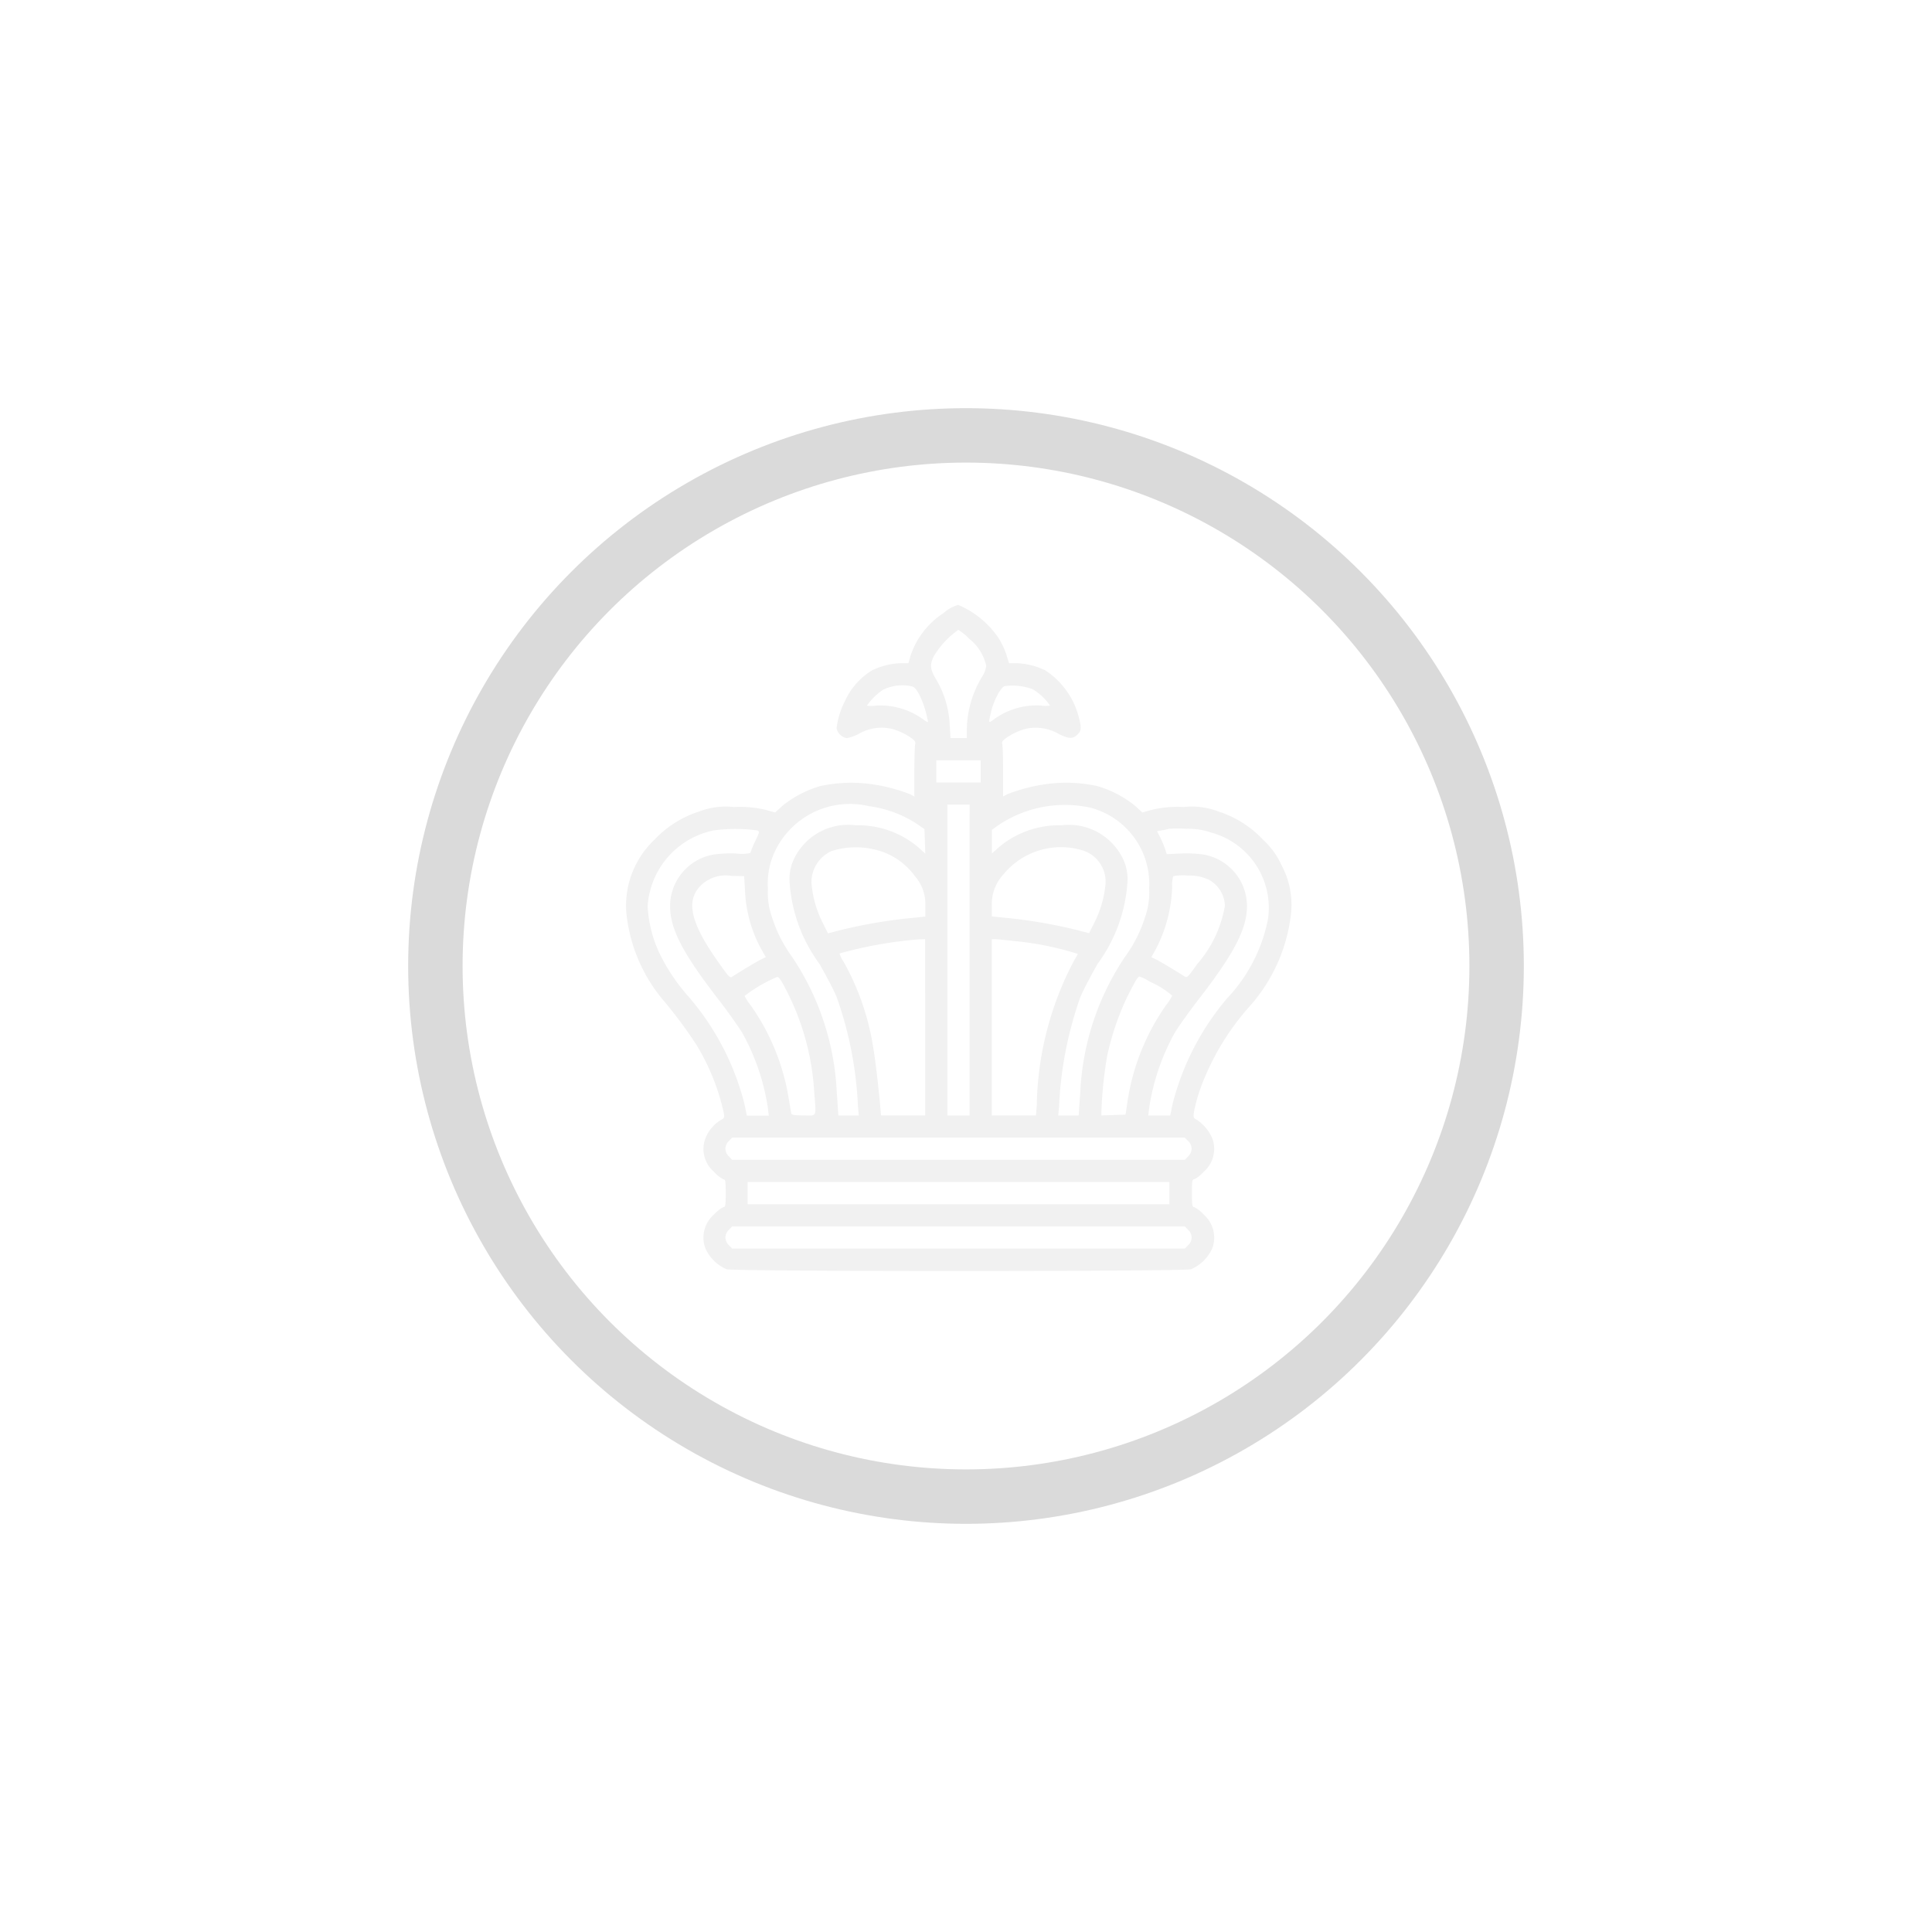 <svg xmlns="http://www.w3.org/2000/svg" xmlns:xlink="http://www.w3.org/1999/xlink" width="71" height="71" viewBox="0 0 71 71">
  <defs>
    <filter id="Ellipse_2" x="0" y="0" width="71" height="71" filterUnits="userSpaceOnUse">
      <feOffset dy="3" input="SourceAlpha"/>
      <feGaussianBlur stdDeviation="5" result="blur"/>
      <feFlood flood-color="#003eff"/>
      <feComposite operator="in" in2="blur"/>
      <feComposite in="SourceGraphic"/>
    </filter>
    <filter id="Path_170" x="14" y="13.229" width="42.45" height="42.479" filterUnits="userSpaceOnUse">
      <feOffset dy="3" input="SourceAlpha"/>
      <feGaussianBlur stdDeviation="3" result="blur-2"/>
      <feFlood flood-color="#003eff"/>
      <feComposite operator="in" in2="blur-2"/>
      <feComposite in="SourceGraphic"/>
    </filter>
  </defs>
  <g id="platinum" transform="translate(-154 -173)">
    <g transform="matrix(1, 0, 0, 1, 154, 173)" filter="url(#Ellipse_2)">
      <g id="Ellipse_2-2" data-name="Ellipse 2" transform="translate(15 12)" fill="none" stroke="#dadada" stroke-width="2">
        <circle cx="20.5" cy="20.5" r="20.5" stroke="none"/>
        <circle cx="20.5" cy="20.5" r="19.5" fill="none"/>
      </g>
    </g>
    <g id="platinum-2" data-name="platinum" transform="translate(160.733 688.229)">
      <g transform="matrix(1, 0, 0, 1, -6.73, -515.23)" filter="url(#Path_170)">
        <path id="Path_170-2" data-name="Path 170" d="M27.935-495.694a2.987,2.987,0,0,0-1.2,1.545l-.082.291h-.27a2.683,2.683,0,0,0-1.061.26,2.544,2.544,0,0,0-1,1.127,2.934,2.934,0,0,0-.311,1.01.463.463,0,0,0,.377.357,1.527,1.527,0,0,0,.433-.153,1.671,1.671,0,0,1,1.234-.184,2.421,2.421,0,0,1,.6.265c.224.148.27.2.245.291-.015.061-.031.52-.031,1.02v.908l-.148-.081a6.273,6.273,0,0,0-1.54-.388,5.414,5.414,0,0,0-1.754.081,3.958,3.958,0,0,0-1.4.724l-.275.25-.362-.1a4.048,4.048,0,0,0-1.152-.1,2.731,2.731,0,0,0-1.275.163,3.861,3.861,0,0,0-1.637,1.03,3.342,3.342,0,0,0-1.045,2.652,5.894,5.894,0,0,0,1.4,3.3,16.6,16.6,0,0,1,1.2,1.627,8.131,8.131,0,0,1,.984,2.468c.031.173.02.2-.122.27a1.384,1.384,0,0,0-.561.688,1.107,1.107,0,0,0,.331,1.214,1.106,1.106,0,0,0,.342.27c.071,0,.082.081.082.51s-.01.51-.082.51a1.147,1.147,0,0,0-.342.265,1.134,1.134,0,0,0-.331,1.234,1.515,1.515,0,0,0,.785.785c.306.087,16.766.087,17.072,0a1.515,1.515,0,0,0,.785-.785,1.134,1.134,0,0,0-.331-1.234,1.147,1.147,0,0,0-.342-.265c-.071,0-.082-.081-.082-.51s.01-.51.082-.51a1.107,1.107,0,0,0,.342-.27,1.113,1.113,0,0,0,.331-1.219,1.552,1.552,0,0,0-.576-.7c-.127-.066-.133-.092-.1-.306a6.064,6.064,0,0,1,.2-.75,9.323,9.323,0,0,1,1.831-3.1,6.142,6.142,0,0,0,1.54-3.493,3.1,3.1,0,0,0-.367-1.729,2.889,2.889,0,0,0-.678-.923,3.861,3.861,0,0,0-1.637-1.03,2.73,2.73,0,0,0-1.275-.163,4.048,4.048,0,0,0-1.152.1l-.362.1-.275-.25a3.959,3.959,0,0,0-1.4-.724,5.414,5.414,0,0,0-1.754-.081,6.273,6.273,0,0,0-1.54.388l-.148.081v-.908c0-.5-.015-.959-.031-1.02-.025-.092.02-.143.245-.291a2.421,2.421,0,0,1,.6-.265,1.7,1.7,0,0,1,1.239.189c.357.178.515.184.678.02.148-.143.153-.25.051-.637a2.92,2.92,0,0,0-1.239-1.728,2.683,2.683,0,0,0-1.061-.26h-.265l-.1-.321a2.8,2.8,0,0,0-.291-.612A3.394,3.394,0,0,0,28.48-496,1.394,1.394,0,0,0,27.935-495.694Zm.959.948a1.738,1.738,0,0,1,.617.989.975.975,0,0,1-.127.357,3.817,3.817,0,0,0-.586,1.963v.331h-.6l-.031-.5a3.566,3.566,0,0,0-.474-1.616c-.25-.413-.27-.571-.1-.908a3.263,3.263,0,0,1,.892-.953A2.189,2.189,0,0,1,28.894-494.746Zm-2.147,1.734c.122.026.184.092.311.326a3.562,3.562,0,0,1,.311.984c0,.02-.076-.015-.163-.081a2.685,2.685,0,0,0-1.759-.515.936.936,0,0,1-.321,0,2.3,2.3,0,0,1,.581-.576A1.611,1.611,0,0,1,26.747-493.012Zm4.472.112a2.088,2.088,0,0,1,.637.6.936.936,0,0,1-.321,0,2.663,2.663,0,0,0-1.754.515c-.194.143-.194.148-.092-.286s.362-.908.5-.943A2.14,2.14,0,0,1,31.219-492.9Zm-1.912,3.018v.408H27.675v-.816h1.632Zm-4.095,1.28a4.263,4.263,0,0,1,1.672.6l.357.24.015.449.015.454-.255-.23a3.426,3.426,0,0,0-2.3-.811,2.206,2.206,0,0,0-2.259,1.214,1.731,1.731,0,0,0-.178.785,5.692,5.692,0,0,0,1.1,3.09c.27.469.551,1.015.632,1.214a13.8,13.8,0,0,1,.785,4.013l.031.347h-.75l-.061-.882a9.719,9.719,0,0,0-1.637-4.941,5.03,5.03,0,0,1-.744-1.469,2.7,2.7,0,0,1-.148-1.045,2.769,2.769,0,0,1,.367-1.576A3.046,3.046,0,0,1,25.212-488.6Zm3.687,5.655v5.711h-.816v-11.422H28.9Zm4.406-5.609a2.9,2.9,0,0,1,2.1,2.065,2.943,2.943,0,0,1,.092.918,2.7,2.7,0,0,1-.148,1.045,5.03,5.03,0,0,1-.744,1.469,9.719,9.719,0,0,0-1.637,4.941l-.061.882h-.75l.031-.347a13.8,13.8,0,0,1,.785-4.013c.082-.2.362-.744.632-1.214a5.692,5.692,0,0,0,1.1-3.09,1.731,1.731,0,0,0-.178-.785,2.206,2.206,0,0,0-2.259-1.214,3.426,3.426,0,0,0-2.3.811l-.25.224v-.867l.245-.178A4.387,4.387,0,0,1,33.3-488.555Zm-12.227.841c.112.036.112.041-.061.408a3.082,3.082,0,0,0-.173.423,1.461,1.461,0,0,1-.525.02,4.663,4.663,0,0,0-.811.036A1.928,1.928,0,0,0,17.9-485.1c-.071.9.388,1.82,1.805,3.646.326.423.7.954.841,1.183a8.188,8.188,0,0,1,.938,2.743l.036.3h-.806l-.092-.444a9.662,9.662,0,0,0-2.06-3.941,6.989,6.989,0,0,1-.994-1.453,4.569,4.569,0,0,1-.5-1.866,3.041,3.041,0,0,1,2.422-2.779A5.878,5.878,0,0,1,21.077-487.714Zm16.735.092a2.865,2.865,0,0,1,2.05,3.182,5.885,5.885,0,0,1-1.5,2.9,9.668,9.668,0,0,0-2,3.865l-.092.444h-.806l.036-.3a8.188,8.188,0,0,1,.938-2.743c.138-.229.515-.76.841-1.183,1.418-1.825,1.876-2.748,1.805-3.646a1.928,1.928,0,0,0-1.606-1.724,4.663,4.663,0,0,0-.811-.036l-.525.025-.056-.184a4.312,4.312,0,0,0-.178-.423l-.122-.24.194-.031a1.536,1.536,0,0,0,.24-.056,5.906,5.906,0,0,1,.637,0A2.677,2.677,0,0,1,37.812-487.622Zm-12.329.632a2.505,2.505,0,0,1,1.4.953,1.546,1.546,0,0,1,.388,1.1v.393l-.648.066a18.416,18.416,0,0,0-2.5.439l-.428.112-.168-.337a3.947,3.947,0,0,1-.439-1.5,1.249,1.249,0,0,1,.739-1.188A2.923,2.923,0,0,1,25.482-486.99Zm7.592.02a1.206,1.206,0,0,1,.821,1.2,3.947,3.947,0,0,1-.439,1.5l-.168.337-.428-.112a18.479,18.479,0,0,0-2.493-.439l-.653-.066v-.393a1.6,1.6,0,0,1,.423-1.147A2.729,2.729,0,0,1,33.075-486.97Zm-12.431,1.448a4.878,4.878,0,0,0,.586,2.152l.178.316-.214.107c-.189.1-.724.418-1,.6-.1.071-.122.051-.474-.444-1.061-1.479-1.265-2.3-.724-2.871a1.311,1.311,0,0,1,1.157-.377l.459.01Zm17-.4a1.133,1.133,0,0,1,.637.979,4.382,4.382,0,0,1-1.02,2.147c-.352.495-.372.515-.474.444-.275-.178-.811-.495-1-.6l-.209-.1.153-.275a5.3,5.3,0,0,0,.612-2.325,1,1,0,0,1,.041-.377,1.914,1.914,0,0,1,.546-.021A1.583,1.583,0,0,1,37.643-485.919Zm-10.377,5.446v3.238H25.645l-.031-.347c-.082-.9-.2-1.871-.291-2.351a9.372,9.372,0,0,0-1.071-2.978.914.914,0,0,1-.133-.275,15.422,15.422,0,0,1,2.932-.52l.214-.005Zm3.365-3.161a11.4,11.4,0,0,1,2.244.464,1.862,1.862,0,0,1-.122.214,11.765,11.765,0,0,0-1.387,5.374l-.031.347H29.714v-6.476h.143C29.934-483.711,30.286-483.676,30.632-483.635Zm-8.648,1.469a9.323,9.323,0,0,1,1.2,4.013c.076,1.03.122.918-.382.918-.306,0-.444-.02-.454-.066-.01-.031-.051-.291-.1-.571a8.188,8.188,0,0,0-1.4-3.416,1.93,1.93,0,0,1-.219-.336,5.226,5.226,0,0,1,1.2-.7C21.867-482.335,21.928-482.258,21.984-482.166Zm13.569.031a3.072,3.072,0,0,1,.79.5,1.875,1.875,0,0,1-.219.342,8.284,8.284,0,0,0-1.428,3.58l-.066.449-.444.015-.444.015v-.143a15.4,15.4,0,0,1,.209-2.03,9.968,9.968,0,0,1,.724-2.152c.311-.617.408-.78.469-.78A2.1,2.1,0,0,1,35.553-482.136Zm1.377,5.843a.375.375,0,0,1,0,.561l-.122.128H20.174l-.122-.128a.4.4,0,0,1-.127-.281.4.4,0,0,1,.127-.28l.122-.128H36.807Zm-.688,1.912v.408H20.74v-.816h15.5Zm.688,1.351a.375.375,0,0,1,0,.561l-.122.127H20.174l-.122-.127a.4.4,0,0,1-.127-.281.4.4,0,0,1,.127-.28l.122-.128H36.807Z" transform="translate(6.73 515.23)" fill="#f1f1f1"/>
      </g>
    </g>
  </g>
</svg>
